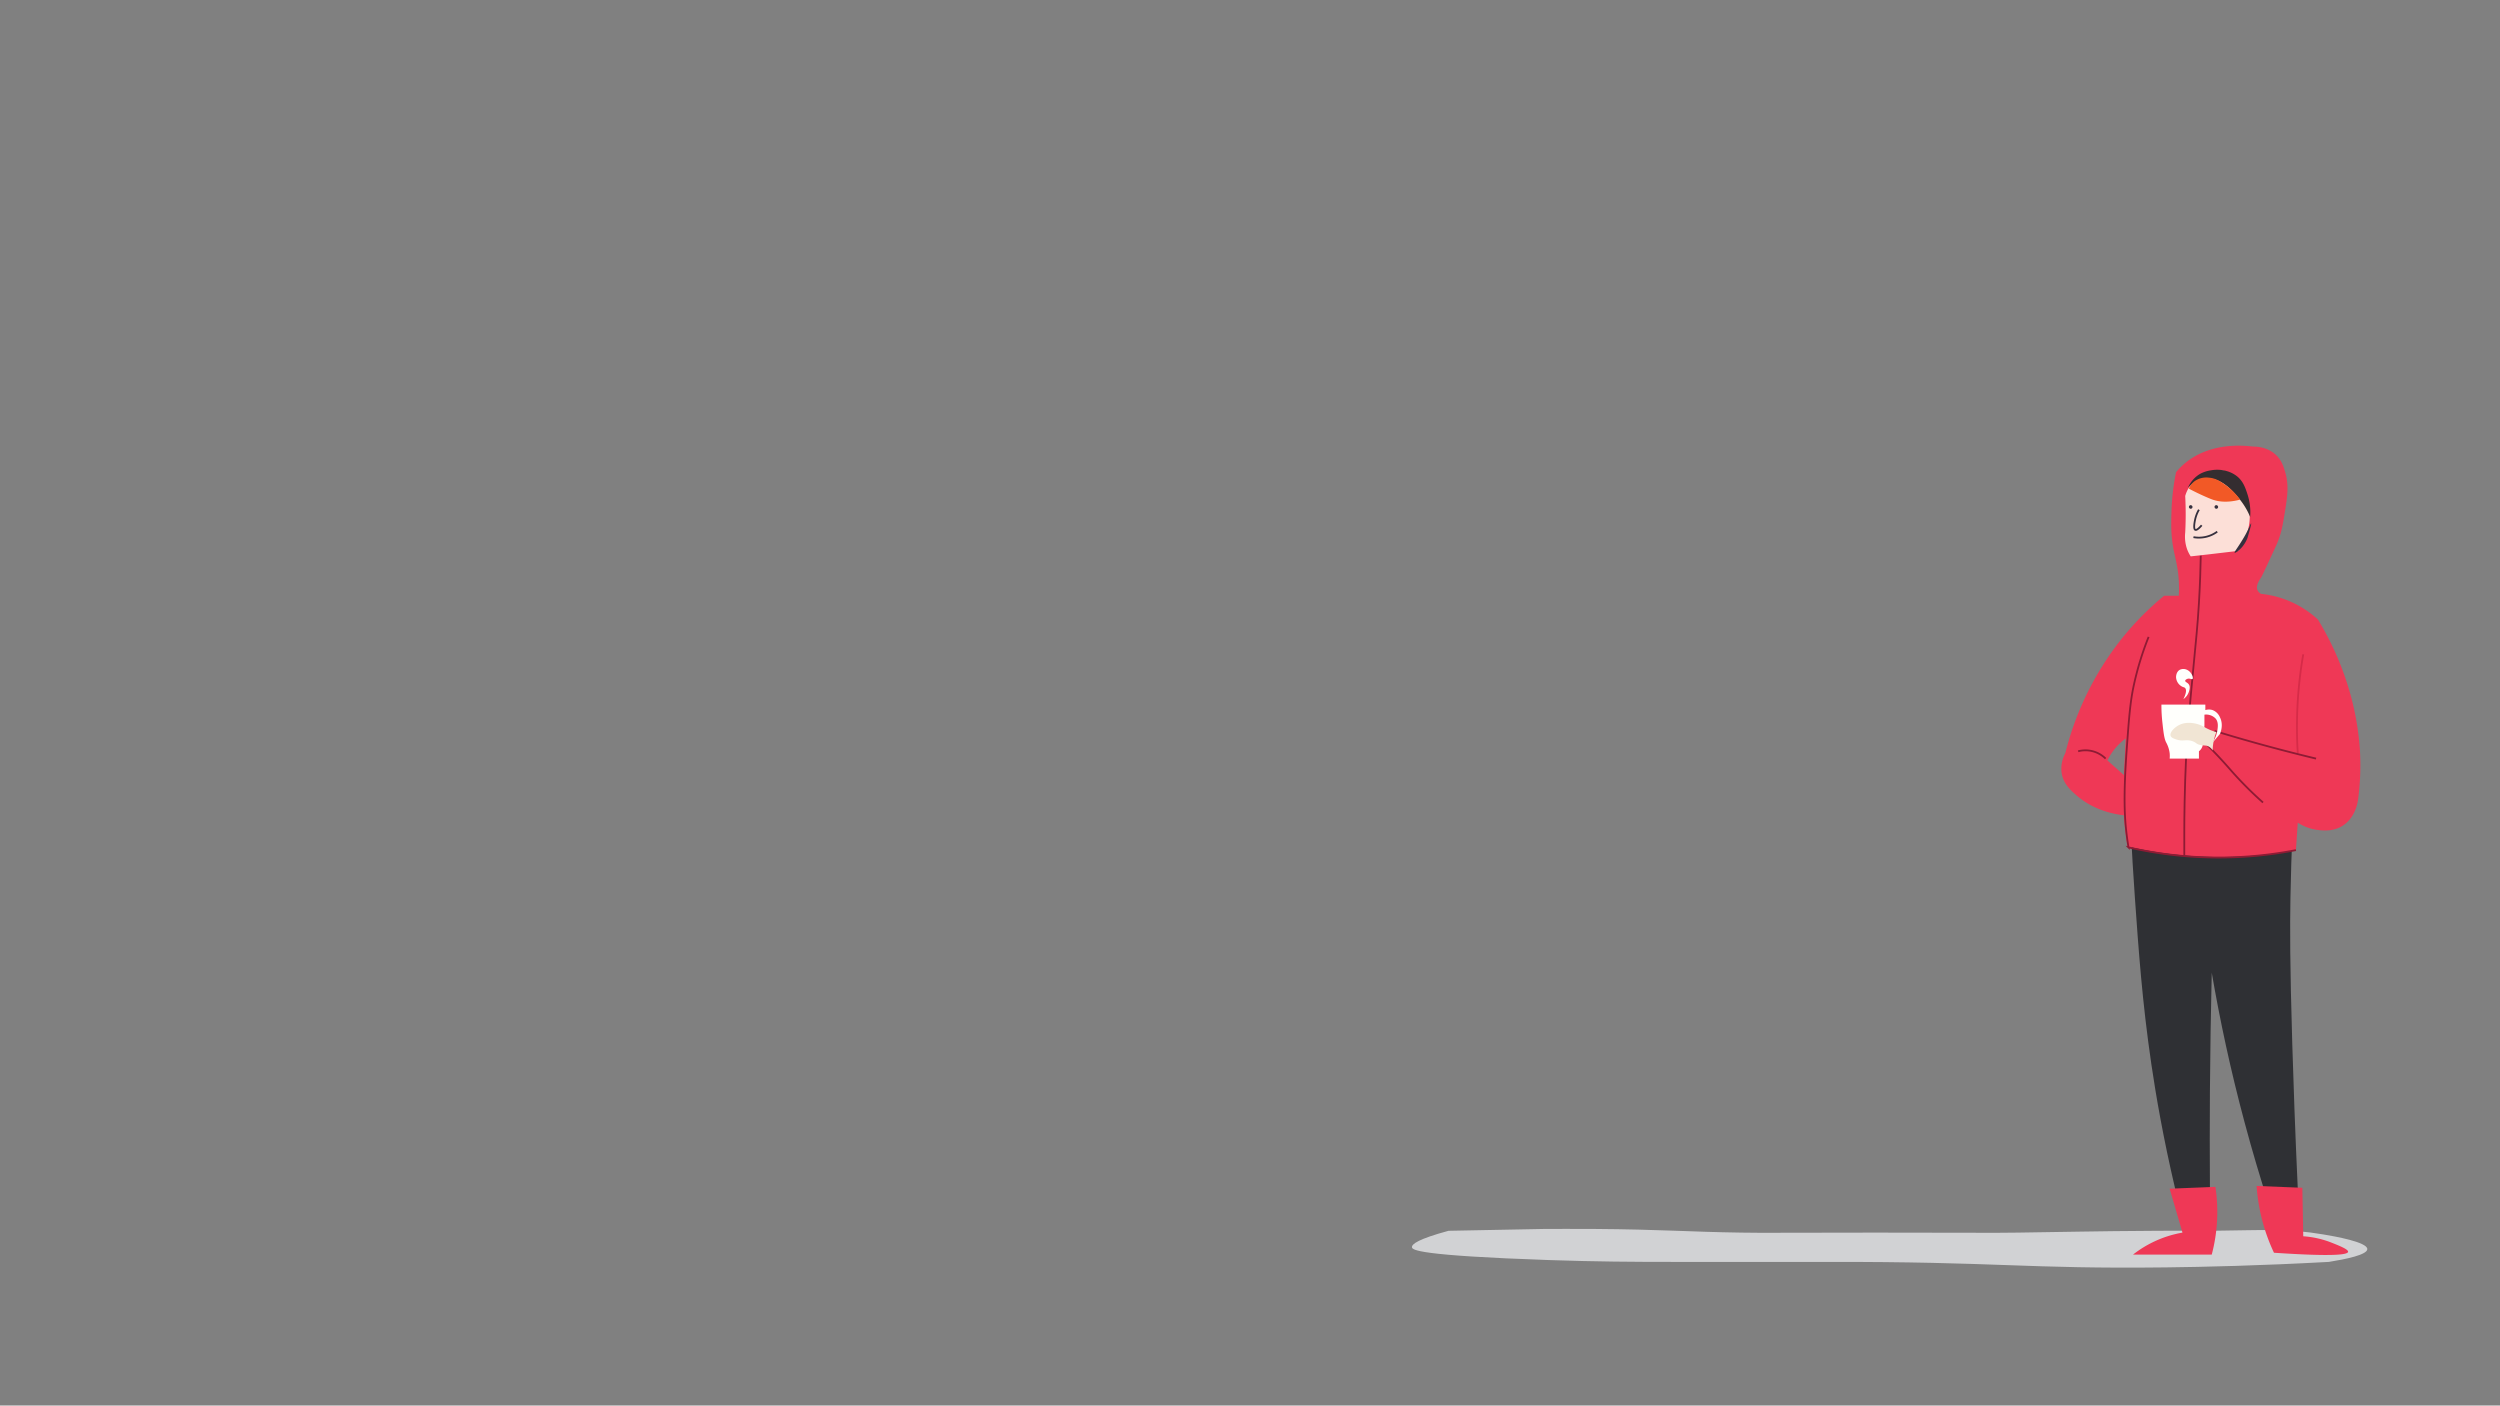 <svg id="Layer_1" data-name="Layer 1" xmlns="http://www.w3.org/2000/svg" viewBox="0 0 1366 768"><rect x="0" y="0" width="1366" height="768" fill="#808080" stroke="none"/><defs><style>.cls-1{fill:#d1d2d4;}.cls-2{fill:#2f3034;}.cls-3{fill:#ef3856;}.cls-10,.cls-4,.cls-5{fill:none;stroke-miterlimit:10;}.cls-4{stroke:#8e1b34;}.cls-5{stroke:#d62b48;}.cls-6{fill:#fcdfd7;}.cls-7{fill:#342d30;}.cls-8{fill:#f25926;}.cls-9{fill:#36303e;}.cls-10{stroke:#36303e;}.cls-11{fill:#fffffc;}.cls-12{fill:#f1e5d4;}</style></defs><title>about us human</title><path class="cls-1" d="M1102.5,673.5c-19,.23-13.14,0-78,0-59,0-56.89.23-73,0-27.89-.39-44-1.74-80-2-11.86-.09-21.61,0-28,0l-51.63,1h-.37c-16.54,4.49-20.17,7.26-20,9,.14,1.45,3.18,4.55,75,7,25.86.88,46.12,1,67,1,44.77.09,78.1,0,84,0,94.61-.18,109.35,3.92,186,3,20.33-.25,51.12-.92,89-3,9.28-1.48,21-3.89,21-7,0-3.87-18-7-24-8-19.65-3.37-33.29-2.32-61-2-12.55.15-2.08-.16-30,0C1142.5,672.71,1127.32,673.2,1102.5,673.5Z"/><path class="cls-2" d="M1164.5,457.5c.4,7.78,1,19.21,2,33,2,28.22,4,57,9,91,2.5,17,6.49,40.31,13,68-.19,6,4.3,10.75,9,11,5.3.28,10.79-5.13,10-12q-.18-25.71,0-52,.23-33,1-65c4.42,25.75,10.27,53.2,18,82q6.16,22.95,13,44l16-8c-1.44-31.36-2.38-58.12-3-79-1.32-44.31-1.28-63.84-1-80,.24-13.79.66-25.2,1-33Z"/><path class="cls-3" d="M1231,244c-6.76-.82-23.83-1.9-37,9a38.08,38.08,0,0,0-5,5,124.81,124.81,0,0,0-2.5,21.5c-.19,6.72-.36,12.46,1,20,1.08,6,2.57,10.1,3,18a74.78,74.78,0,0,1,0,8h-8a159.34,159.34,0,0,0-22,22,164.21,164.21,0,0,0-32,64,17.86,17.86,0,0,0-2,11c.93,5.7,4.77,9.17,8,12,9,7.92,19.74,10.24,26,11v-22l-9-8a31.4,31.4,0,0,1,3-5,32.33,32.33,0,0,1,7-7q-.49,10-1,20a167.11,167.11,0,0,0,2,39,226.07,226.07,0,0,0,92,2q.49-7.5,1-15a25.84,25.84,0,0,0,11,4c2.61.31,7.94.94,13-2,7.7-4.47,8.86-13.74,9-15a141.46,141.46,0,0,0,1-26,152.47,152.47,0,0,0-8-40,160,160,0,0,0-15-32,54.34,54.34,0,0,0-18-11,53.51,53.51,0,0,0-13-3,4.33,4.33,0,0,1-2-2c-1.12-2.54,1.16-5.77,2-7,.47-.69,3-6.13,8-17,3-6.38,3.78-11.5,5-19,1.33-8.2,2.29-14.52,0-22-.87-2.85-1.93-6.15-5-9C1238.9,244.23,1233,244,1231,244Z"/><path class="cls-3" d="M1210.5,648.5l-25,1q3.49,12,7,24a60.63,60.63,0,0,0-27,12h43a91.31,91.31,0,0,0,2-37Z"/><path class="cls-3" d="M1233,648l25,1q.26,13.25.5,26.5A51.5,51.5,0,0,1,1274,679c4.07,1.61,9.2,3.65,9,5-.24,1.56-7.63,2.7-40.5.5A101.81,101.81,0,0,1,1233,648Z"/><path class="cls-4" d="M1174,348a165.45,165.45,0,0,0-8,26c-2.09,9.53-2.73,18.35-4,36-1.81,25.14-1.16,36.59,0,46,.36,2.95.74,5.38,1,7a221.3,221.3,0,0,0,91.5,1.5"/><path class="cls-4" d="M1202.5,303.5c-.1,5.9-.35,14.95-1,26-.76,12.85-1.57,19.78-3,35-2.24,23.84-3.36,35.75-4,49-.85,17.55-1,34.12-1,41,0,5.31,0,9.77,0,13"/><path class="cls-5" d="M1258.5,357.5c-.78,4.47-1.46,9.14-2,14a232.61,232.61,0,0,0-1,40"/><path class="cls-4" d="M1265.5,414.5q-15.12-3.62-31-8-12.32-3.4-24-7l-6,6c.69.68,1.74,1.72,3,3,6.25,6.35,10.52,11.31,12,13a202.34,202.34,0,0,0,17,17"/><path class="cls-4" d="M1150.5,414.5a15.64,15.64,0,0,0-15-4"/><path class="cls-6" d="M1197,265a18.07,18.07,0,0,0-3,6,190.2,190.2,0,0,1,0,20,20.72,20.72,0,0,0,1,9,19.27,19.27,0,0,0,2,4l9-1q8.55-1,17-2a33.59,33.59,0,0,0,6-15c1.64-12.3-4.31-21.55-6-24-1.17-1.25-4.75-4.73-10-5-3.2-.16-5.64.94-8,2A19.49,19.49,0,0,0,1197,265Z"/><path class="cls-7" d="M1195.5,266.5a16.11,16.11,0,0,1,6.5-7.5,17.26,17.26,0,0,1,6-2,18.78,18.78,0,0,1,7,0,16.74,16.74,0,0,1,7,3c3.63,2.76,4.85,6.49,6,10a32.43,32.43,0,0,1,1.5,12.5,39,39,0,0,0-6-10c-3.33-4-9.66-11.64-18-11C1203.86,261.62,1199.84,262.24,1195.5,266.5Z"/><path class="cls-8" d="M1196,267c1.42.76,3.48,1.82,6,3,.7.33,4.76,2.22,7,3,2.51.87,7.39,2,15,0a34.71,34.71,0,0,0-8-8c-2.73-1.95-5.26-3.7-9-4a11.14,11.14,0,0,0-8,2A10,10,0,0,0,1196,267Z"/><path class="cls-9" d="M1228,294a18,18,0,0,1-3,5,18.83,18.83,0,0,1-2,2c-1.41,1-1.87,1.13-2,1-.29-.28,1-1.82,3-5,.45-.71,1.78-2.79,3-5,2-3.7,2.8-6.07,3-6S1229.9,287.49,1228,294Z"/><rect class="cls-9" x="1210" y="276" width="2" height="2" rx="1"/><rect class="cls-9" x="1196" y="276" width="2" height="2" rx="1"/><path class="cls-10" d="M1201.5,278.5a18.68,18.68,0,0,0-2,5c-.12.51-1.27,5.41,0,6,.24.11,1.1.31,3.5-2.5"/><path class="cls-10" d="M1198.5,293.5a16.93,16.93,0,0,0,13-3"/><path class="cls-11" d="M1181,385h24v3a6.5,6.5,0,0,1,4,0,7.21,7.21,0,0,1,4,4c2,4,.37,8.1,0,9l-5.5,6.5a15.89,15.89,0,0,0,4-8c.33-2,.83-5-1-7a7.42,7.42,0,0,0-4-2,6.94,6.94,0,0,0-2,0v6c-.33,3.67-.67,7.33-1,11a5.7,5.7,0,0,1-2,3v4h-16a14.76,14.76,0,0,0,0-3,16.64,16.64,0,0,0-2-6c-1-2.12-1.35-5.08-2-11A85.88,85.88,0,0,1,1181,385Z"/><path class="cls-11" d="M1198,371c.62-.6-.45-3.83-3-5a4.5,4.5,0,0,0-4,0c-1.91,1.11-2,3.51-2,4a6.11,6.11,0,0,0,3,5c1,.62,1.52.44,2,1,1,1.23.13,3.78-1,6a7.89,7.89,0,0,0,3-4c.3-.94.85-2.7,0-4-.72-1.1-2-1.27-2-2,0-.57.86-.94,1-1C1196.4,370.37,1197.56,371.43,1198,371Z"/><path class="cls-12" d="M1211,400a27.88,27.88,0,0,1-3-1,28.5,28.5,0,0,1-4-2c-2.69-1.57-8.42-3.12-13-1-2.79,1.29-5.57,4.13-5,6,.32,1.06,1.62,1.51,3,2,3.85,1.36,5.46-.26,9,1,2.16.77,1.88,1.48,4,2s3.38.06,5,1a5.71,5.71,0,0,1,2,2,28.67,28.67,0,0,1,1-7A29.26,29.26,0,0,1,1211,400Z"/></svg>